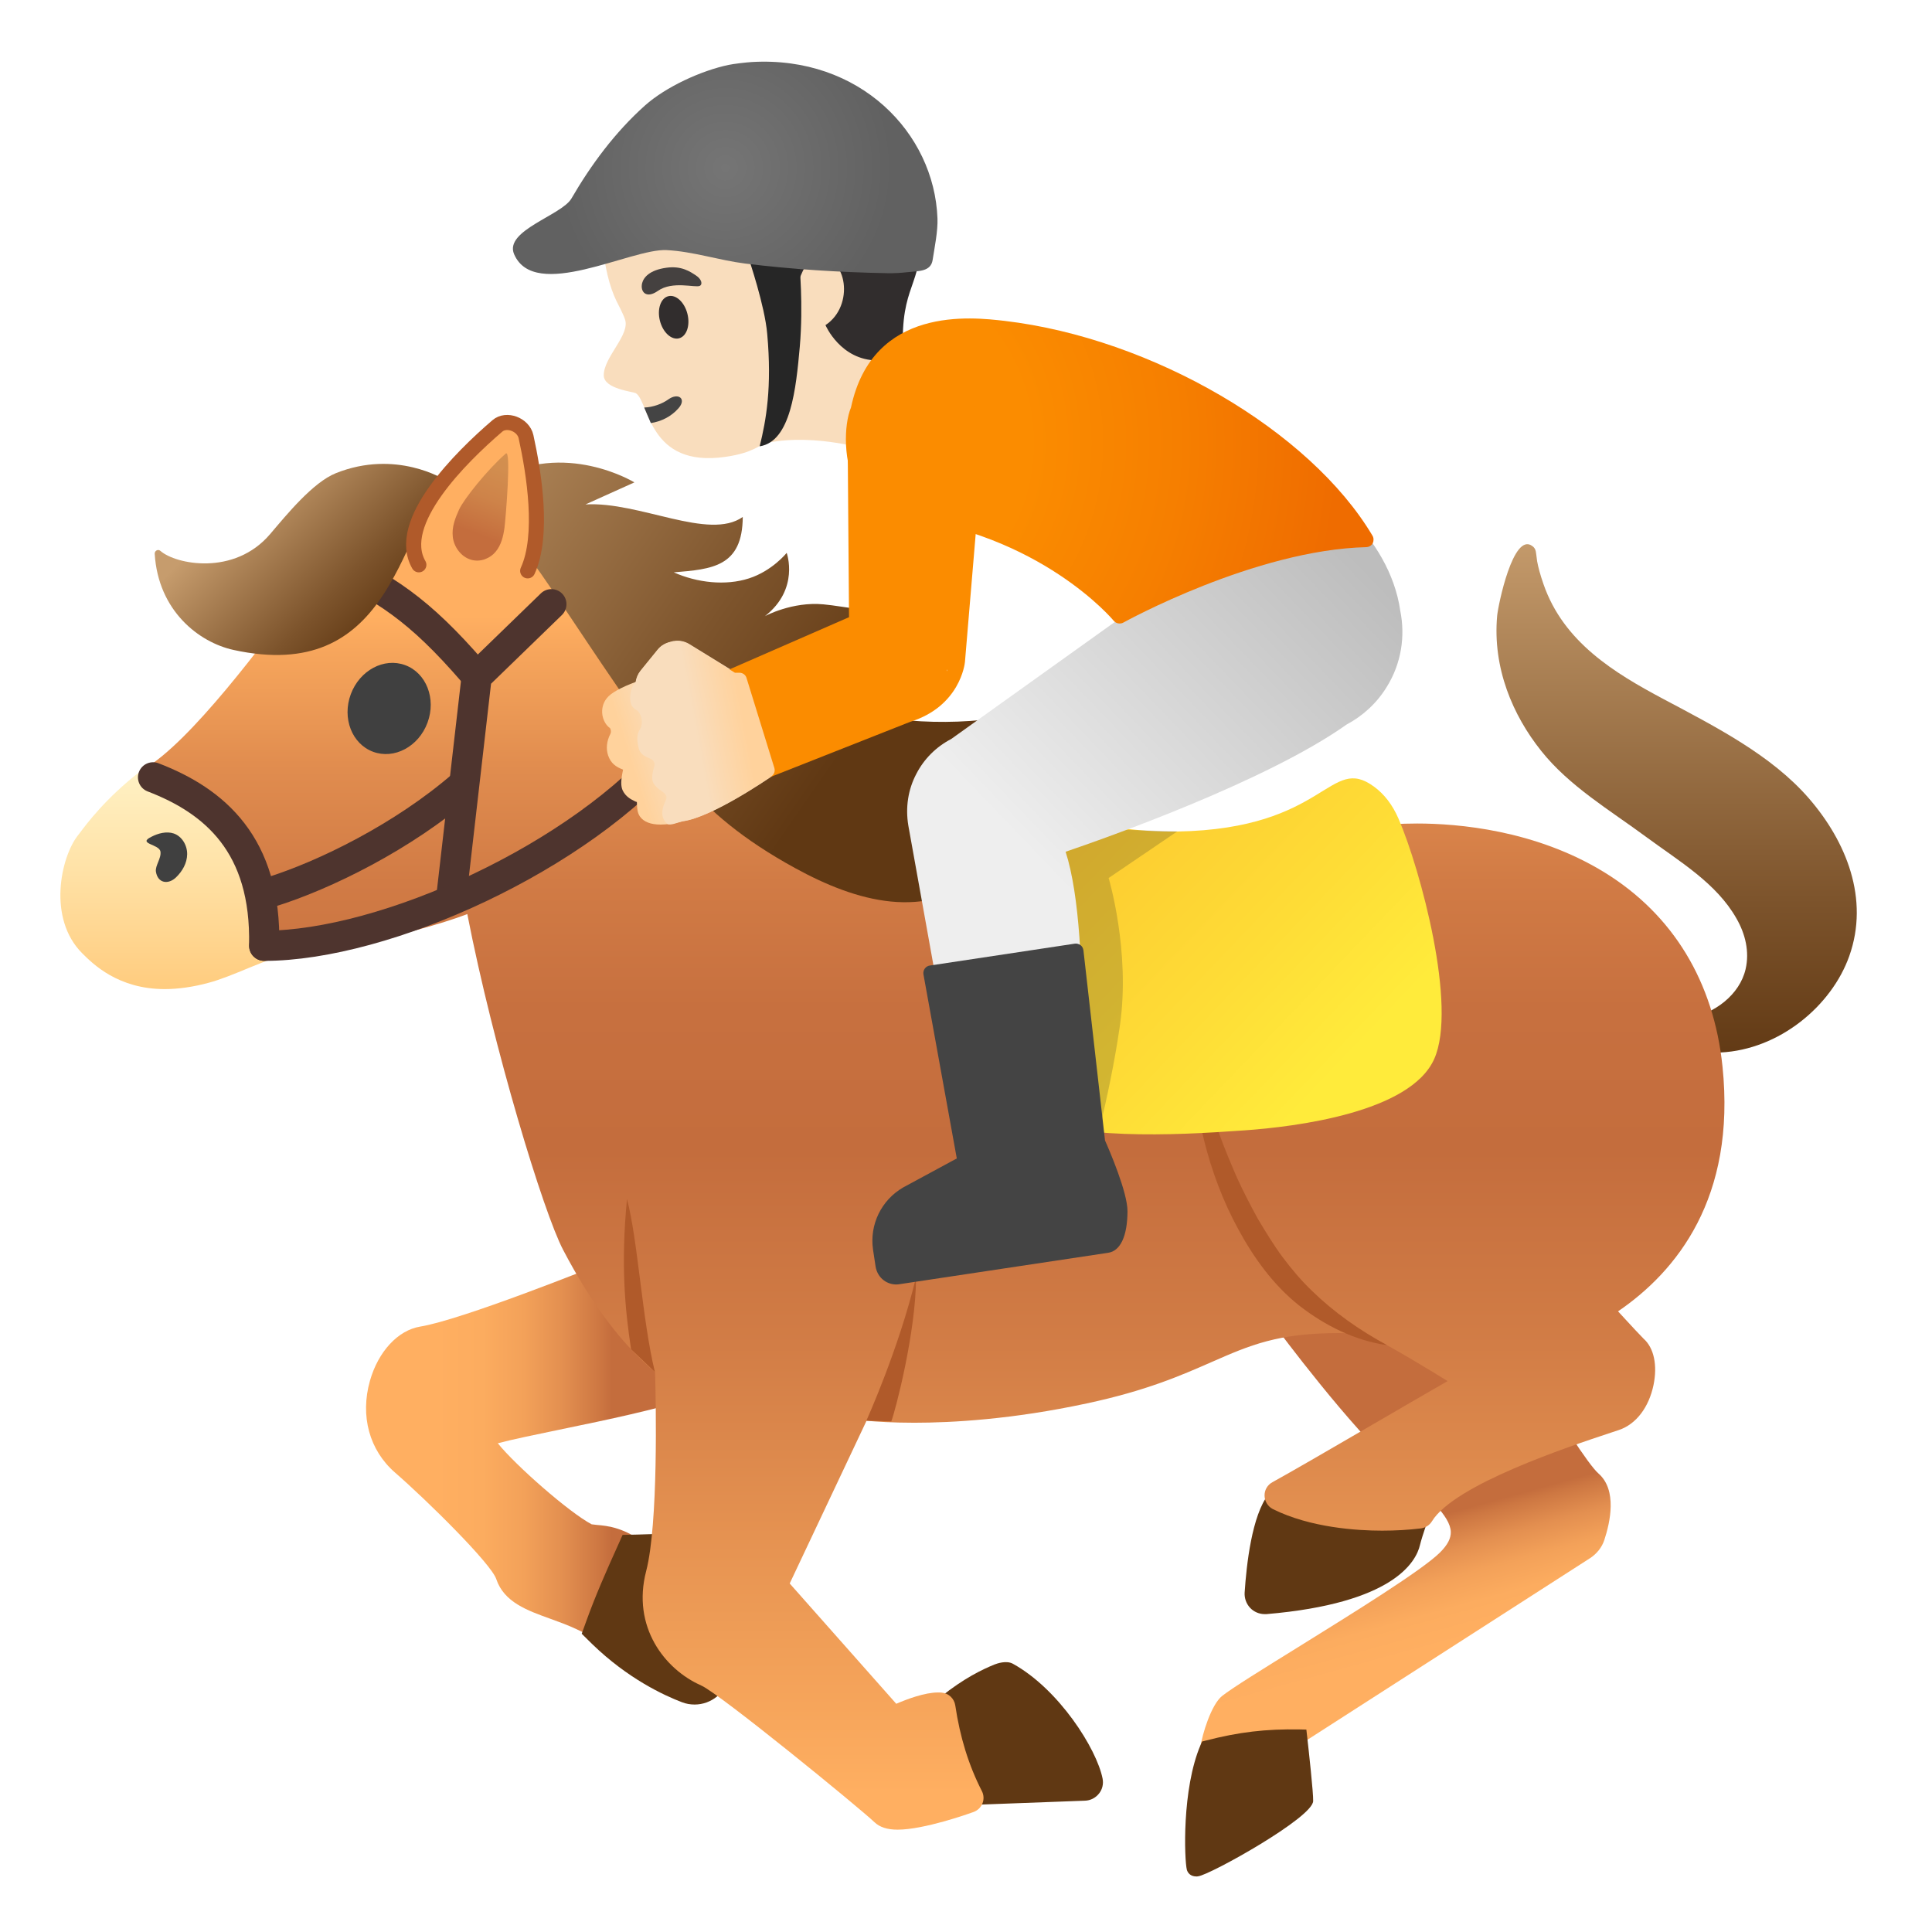<svg viewBox="0 0 128 128" xmlns="http://www.w3.org/2000/svg">
  <g id="horse">
    <g>
      <linearGradient id="SVGID_1_" gradientTransform="matrix(1 0 0 -1 0 128)" gradientUnits="userSpaceOnUse" x1="111.094" x2="111.094" y1="92.847" y2="57.281">
        <stop offset="1.200000e-03" style="stop-color:#C69C6D"/>
        <stop offset="7.100000e-03" style="stop-color:#C59B6C"/>
        <stop offset="0.685" style="stop-color:#7D542C"/>
        <stop offset="1" style="stop-color:#603813"/>
      </linearGradient>
      <path d="M101.75,36.53c0,0,0.04,0.23,0.09,0.66c0.07,0.38,0.2,0.88,0.42,1.51 c1.33,3.85,4.71,5.89,7.96,7.62c3.46,1.84,7.14,3.71,9.62,6.57c2.49,2.87,4.02,6.67,2.68,10.45c-1.17,3.3-4.63,6.2-8.53,6.39 c-1.16,0.07-2.13-0.14-2.83-0.39c-0.71-0.25-1.14-0.62-1.4-0.85c-0.25-0.26-0.35-0.4-0.35-0.4c-0.14-0.19-0.07-0.45,0.16-0.59 c0.12-0.07,0.26-0.1,0.39-0.07l0.08,0.01c0,0,0.16,0.03,0.46,0.08c0.15,0.02,0.33,0.02,0.53,0.04c0.22-0.02,0.44-0.02,0.7-0.06 c1.88-0.32,3.53-1.61,3.92-3.29c0.27-1.16-0.02-2.34-0.6-3.35c-1.33-2.35-3.76-3.77-6-5.42c-2.38-1.76-5.08-3.35-6.94-5.69 c-1.88-2.35-3.23-5.49-2.92-8.95c0.07-0.73,1.06-5.55,2.32-4.63C101.65,36.26,101.72,36.39,101.75,36.53z" style="fill:url(#SVGID_1_);"/>
    </g>
    <linearGradient id="SVGID_2_" gradientTransform="matrix(1 0 0 -1 0 128)" gradientUnits="userSpaceOnUse" x1="94.35" x2="91.001" y1="15.528" y2="27.621">
      <stop offset="0.232" style="stop-color:#FFAF61"/>
      <stop offset="0.415" style="stop-color:#FCAC5F"/>
      <stop offset="0.572" style="stop-color:#F3A159"/>
      <stop offset="0.719" style="stop-color:#E38F50"/>
      <stop offset="0.86" style="stop-color:#CD7742"/>
      <stop offset="0.905" style="stop-color:#C46D3D"/>
    </linearGradient>
    <path d="M105.91,97.63c-1.36-1.19-7.94-12.36-7.92-13.88l0.17-0.25l-0.16-0.29 c-0.19-0.34-0.54-0.98-16.6,0.9l-1.16,0.14l4.07,3.39c0.49,0.67,5.15,6.92,8.26,9.68c2.04,1.81,3.51,3.12,3.55,4.17 c0.01,0.43-0.21,0.86-0.71,1.36c-1.17,1.17-5.74,4-9.41,6.28c-2.34,1.45-4.36,2.7-5.03,3.23c-0.72,0.57-1.32,2.54-1.44,3.39 l-0.1,0.73l0.72-0.18c2.08-0.54,5.96-0.8,5.99-0.8l0.13-0.01l19.08-12.26c0.44-0.29,0.78-0.71,0.94-1.2 C106.68,100.85,107.15,98.72,105.91,97.63z" style="fill:url(#SVGID_2_);"/>
    <g>
      <linearGradient id="SVGID_3_" gradientTransform="matrix(1 0 0 -1 0 128)" gradientUnits="userSpaceOnUse" x1="24.751" x2="42.174" y1="35.509" y2="35.509">
        <stop offset="0.232" style="stop-color:#FFAF61"/>
        <stop offset="0.415" style="stop-color:#FCAC5F"/>
        <stop offset="0.572" style="stop-color:#F3A159"/>
        <stop offset="0.719" style="stop-color:#E38F50"/>
        <stop offset="0.86" style="stop-color:#CD7742"/>
        <stop offset="0.905" style="stop-color:#C46D3D"/>
      </linearGradient>
      <path d="M55.58,76.6c-0.17-0.31-0.59-0.82-1.53-0.82c-1.27,0-4,0.89-13.87,7.82 c-1.05,0.42-9.59,3.84-12.34,4.29c-1.47,0.24-2.78,1.65-3.33,3.59c-0.66,2.33-0.04,4.6,1.66,6.08c2.15,1.87,6.37,6.04,6.71,7.06 c0.51,1.53,2.06,2.08,3.56,2.62c0.58,0.21,1.19,0.43,1.76,0.7c0.57,0.28,1.13,0.54,1.67,0.8l0.99,0.47l0.37-1.03 c0.55-1.53,1.22-3.05,1.92-4.6l0.31-0.69l-0.58-0.49c-1.44-1.2-2.63-1.31-3.34-1.37c-0.12-0.01-0.29-0.03-0.34-0.04 c-1.47-0.77-5.03-3.89-6.22-5.37c0.94-0.25,2.58-0.59,4.08-0.9c6.91-1.42,11.51-2.49,12.44-4.32c0.21-0.42,0.25-0.88,0.1-1.31 c0.14-0.71,1.63-3.03,2.63-4.57C55.11,80.04,56.31,77.94,55.58,76.6z" style="fill:url(#SVGID_3_);"/>
    </g>
    <g>
      <path d="M86.6,115.03l-0.05-0.44l-0.44-0.01c-2.23-0.04-4.04,0.17-6.23,0.74l-0.24,0.06l-0.1,0.23 c-1.25,2.93-1.07,7.61-0.91,8.26c0.06,0.22,0.25,0.45,0.63,0.45c0.04,0,0.08,0,0.12-0.01c0.8-0.1,7.62-3.9,7.62-4.99 C87.02,118.82,86.7,115.91,86.6,115.03z" style="fill:#603813;"/>
      <path d="M49.53,102.83c-0.74-1.03-2.17-1.25-4.09-1.25c-0.61,0-1.27,0.02-1.94,0.05 c-0.44,0.01-0.88,0.03-1.3,0.04l-0.95,0.02l-0.39,0.87c-0.69,1.53-1.41,3.16-1.99,4.77l-0.33,0.91l0.69,0.68 c2.36,2.29,4.75,3.4,5.96,3.86c0.26,0.1,0.54,0.15,0.83,0.15c1.11,0,2.07-0.79,2.3-1.87c0.3-1.43,1.03-4.89,1.46-6.15 C50.13,103.89,49.77,103.17,49.53,102.83z" style="fill:#603813;"/>
      <path d="M73.05,117.84c-0.39-1.98-2.9-5.93-5.94-7.61c-0.43-0.24-1.05-0.02-1.23,0.05 c-0.78,0.32-2,0.89-3.58,2.16c-0.35,0.28-0.52,0.73-0.44,1.17c0.31,1.91,0.84,3.63,1.62,5.25c0.21,0.43,0.64,0.71,1.12,0.71 c0.02,0,0.03,0,0.05,0l7.23-0.27c0.36-0.01,0.7-0.18,0.93-0.47C73.03,118.56,73.12,118.2,73.05,117.84z" style="fill:#603813;"/>
    </g>
    <path d="M93.91,98.29c-0.4,0.05-0.8,0.1-1.19,0.16c-1.11,0.15-2.16,0.3-3.18,0.3c-1.18,0-2.15-0.2-3.04-0.62 c-0.3-0.32-0.67-0.35-0.8-0.35l0,0c-0.58,0-0.99,0.39-1.65,1.21c-1.11,1.39-1.47,4.69-1.59,6.53c-0.02,0.37,0.11,0.73,0.36,1 c0.25,0.27,0.61,0.42,0.97,0.42h0.04l0.07,0c8.4-0.71,9.92-3.45,10.18-4.59c0.13-0.55,0.68-2.13,0.89-2.7l0.55-1.53L93.91,98.29z" style="fill:#603813;"/>
    <g>
      <linearGradient id="SVGID_4_" gradientTransform="matrix(1 0 0 -1 0 128)" gradientUnits="userSpaceOnUse" x1="61.648" x2="61.648" y1="87.156" y2="9.199">
        <stop offset="0" style="stop-color:#FFAF61"/>
        <stop offset="0.028" style="stop-color:#F7A65C"/>
        <stop offset="0.125" style="stop-color:#E18D4F"/>
        <stop offset="0.226" style="stop-color:#D17B45"/>
        <stop offset="0.333" style="stop-color:#C7703F"/>
        <stop offset="0.454" style="stop-color:#C46D3D"/>
        <stop offset="0.62" style="stop-color:#D27D46"/>
        <stop offset="0.942" style="stop-color:#F8A75C"/>
        <stop offset="1" style="stop-color:#FFAF61"/>
      </linearGradient>
      <path d="M107.66,87.38c-0.15-0.16-0.3-0.33-0.46-0.5c3.88-2.65,7.82-7.51,6.92-16.22 c-0.58-5.62-3.28-10.06-7.8-12.85c-4.59-2.83-9.76-3.25-12.43-3.25c-1.14,0-2.23,0.07-3.24,0.22c-1.04,0.15-2.03,0.3-3.01,0.45 c-3.94,0.61-7.67,1.19-13.79,1.19c-2.76,0-5.79-0.12-9.26-0.35c-4.26-0.29-12.6-8.76-18.7-14.93c-3.64-3.69-6.78-6.87-8.92-8.36 c-0.38-0.26-0.81-0.4-1.28-0.4c-0.4,0-0.78,0.1-1.13,0.24c-0.78-1-1.69-1.5-2.71-1.5c-1.14,0-2.14,0.66-2.8,1.15 c-0.18,0.13-1.43,0.86-2.53,1.5c-3.04,1.77-4.09,2.4-4.37,2.66c-0.34,0.31-0.93,1.1-2.13,2.73c-2.58,3.49-7.39,9.98-10.48,11.79 c-0.34,0.2-0.53,0.57-0.49,0.96c0.04,0.39,0.3,0.72,0.67,0.85c4.79,1.65,6.63,6.98,7.3,10c0.08,0.37,0.36,0.66,0.72,0.75 c0.15,0.04,0.32,0.06,0.53,0.06c1.23,0,9.21-1.67,12.69-3.01c1.74,8.91,5.05,19.78,6.35,22.25c1.88,3.59,3.88,6.24,6.09,8.1 c0.06,2,0.22,10.07-0.59,13.18c-0.96,3.68,1.22,6.51,3.65,7.58c1.21,0.53,10.5,8.12,11.48,9.06c0.35,0.33,0.85,0.49,1.53,0.49 c1.74,0,4.7-1.05,5.03-1.17c0.27-0.1,0.49-0.31,0.59-0.57c0.11-0.27,0.09-0.57-0.04-0.82c-0.88-1.72-1.45-3.58-1.76-5.67 c-0.07-0.46-0.44-0.81-0.9-0.85c-0.07-0.01-0.15-0.01-0.23-0.01c-0.89,0-2.04,0.43-2.78,0.75l-7.06-7.97l5.09-10.78 c0.66,0.06,1.73,0.13,3.17,0.13c2.49,0,6.49-0.22,11.42-1.28c3.94-0.84,6.24-1.85,8.27-2.74c2.55-1.12,4.39-1.92,8.44-1.92 c0.56,0,1.16,0.02,1.79,0.05c1.84,0.95,4.02,2.27,5.41,3.13c-1.22,0.7-2.91,1.68-4.66,2.7c-2.92,1.7-5.94,3.45-6.95,4 c-0.33,0.18-0.53,0.52-0.52,0.9c0.01,0.37,0.22,0.71,0.55,0.88c2.49,1.24,5.6,1.43,7.24,1.43c0.88,0,1.75-0.05,2.57-0.15 c0.3-0.04,0.57-0.21,0.73-0.47c1.48-2.43,9.01-4.93,11.85-5.87l0.54-0.18c1.13-0.38,1.98-1.49,2.29-2.98 c0.27-1.31,0.03-2.46-0.66-3.07C108.61,88.41,108.15,87.91,107.66,87.38z" style="fill:url(#SVGID_4_);"/>
    </g>
    <g>
      <linearGradient id="SVGID_5_" gradientTransform="matrix(1 0 0 -1 0 128)" gradientUnits="userSpaceOnUse" x1="11.356" x2="11.356" y1="76.87" y2="61.834">
        <stop offset="0" style="stop-color:#FFF1C4"/>
        <stop offset="0.426" style="stop-color:#FFE2A7"/>
        <stop offset="1" style="stop-color:#FFCA7B"/>
      </linearGradient>
      <path d="M10.24,50.95c-0.11-0.04-0.22-0.06-0.33-0.06c-0.22,0-0.43,0.07-0.61,0.21 C7,52.88,5.74,54.58,5.26,55.22l-0.11,0.14c-1.12,1.44-2.02,5.49,0.3,7.8c0.71,0.71,2.38,2.37,5.46,2.37 c0.9,0,1.89-0.14,2.92-0.42c0.73-0.19,1.76-0.61,2.67-0.99c0.54-0.22,1.26-0.51,1.52-0.59c0.25-0.01,0.49-0.1,0.67-0.28 C18.94,63.02,14.52,52.43,10.24,50.95z" style="fill:url(#SVGID_5_);"/>
    </g>
    <path d="M79.2,69.19c0.32,2.07,0.91,4.05,1.6,5.99c0.35,0.97,0.75,1.91,1.15,2.84 c0.43,0.93,0.89,1.83,1.38,2.72c0.52,0.87,1.04,1.73,1.64,2.54c0.6,0.8,1.23,1.55,1.96,2.25c1.44,1.4,3.11,2.58,4.96,3.59 c-2.11-0.3-4.1-1.29-5.81-2.62c-1.72-1.36-3.02-3.18-4.03-5.04c-1.03-1.88-1.78-3.9-2.29-5.96C79.27,73.43,78.96,71.29,79.2,69.19 z" style="fill:#B05A2A;"/>
    <ellipse cx="25.77" cy="46.93" rx="3.06" ry="2.71" style="fill:#404040;" transform="matrix(0.347 -0.938 0.938 0.347 -27.181 54.825)"/>
    <g>
      <linearGradient id="SVGID_6_" gradientTransform="matrix(1 0 0 -1 0 128)" gradientUnits="userSpaceOnUse" x1="65.574" x2="87.824" y1="77.479" y2="56.229">
        <stop offset="0" style="stop-color:#FBC02D"/>
        <stop offset="0.687" style="stop-color:#FEDC36"/>
        <stop offset="0.999" style="stop-color:#FFEB3B"/>
      </linearGradient>
      <path d="M91.05,52.13c-2.98-2.21-3.13,2.79-13.05,2.96c-2.56,0.04-5.5-0.33-7.91-1.26 c-1.53-0.59-3.46-1.81-5.16-1.36c-2.05,0.54-1.49,4.24-1.65,5.91c-0.21,2.27-0.39,4.47-0.41,6.76c-0.03,3.36,0.35,7.37,3.83,8.64 c4.79,1.75,10.76,1.46,15.75,1.11c3.39-0.24,10.99-1.18,12.57-4.73c1.55-3.46-0.92-12.58-2.36-15.91 C92.25,53.3,91.7,52.61,91.05,52.13z" style="fill:url(#SVGID_6_);"/>
    </g>
    <path d="M11.51,55.22c0.55,0.19,0.9,0.79,0.89,1.38s-0.32,1.13-0.75,1.54c-0.51,0.48-1.2,0.38-1.32-0.39 c-0.06-0.4,0.37-0.89,0.3-1.33c-0.07-0.5-1.56-0.51-0.6-0.98C10.47,55.21,11.03,55.06,11.51,55.22z" style="fill:#404040;"/>
    <g>
      <linearGradient id="SVGID_7_" gradientTransform="matrix(1 0 0 -1 0 128)" gradientUnits="userSpaceOnUse" x1="25.28" x2="56.66" y1="101.024" y2="79.265">
        <stop offset="1.200000e-03" style="stop-color:#C69C6D"/>
        <stop offset="7.100000e-03" style="stop-color:#C59B6C"/>
        <stop offset="0.685" style="stop-color:#7D542C"/>
        <stop offset="1" style="stop-color:#603813"/>
      </linearGradient>
      <path d="M42.03,31.96l-3.24,1.46c3.58-0.21,8.17,2.42,10.42,0.83c-0.02,3.31-2.04,3.46-4.57,3.67 c1.55,0.69,3.43,0.9,4.98,0.4s2.5-1.69,2.5-1.69s0.87,2.39-1.44,4.19c0,0,1.81-0.98,3.88-0.78c1.52,0.14,2.89,0.59,4.33,0.08 c0.47,1.76-0.13,3.77-1.5,4.99c1.35,0.49,2.81,0.72,4.25,0.67c-0.95,0.69-1.96,1.28-3.03,1.77c2.14,0.31,4.31,0.36,6.46,0.15 c0.54-0.05,5.47-0.51,5.35-1.15c0.37,2.04-0.43,4.11-1.37,5.96c-0.99,1.96-2.16,3.87-3.82,5.31c-3.83,3.29-8.53,1.9-12.54-0.3 c-7-3.83-8.67-7.5-12-12.33c-2.14-3.11-4.97-7.51-5.83-8.5c-0.54-0.62-4.51-0.5-4.47-1.65c0.07-1.73,1.12-2.53,2.37-3.24 C37.41,29.12,42.03,31.96,42.03,31.96z" style="fill:url(#SVGID_7_);"/>
    </g>
    <path d="M43.39,90.9l-1.58-1.51c-0.4-2.63-0.69-5.62-0.27-9.95C42.26,82.15,42.55,87.47,43.39,90.9z" style="fill:#B05A2A;"/>
    <path d="M57.4,94.12c0,0,2.14-4.72,3.29-9.5c0,3.63-1.38,8.89-1.64,9.55L57.4,94.12z" style="fill:#B05A2A;"/>
    <path d="M10.14,51.5 c4.07,1.56,7.52,4.47,7.36,11.16" style="fill:none;stroke:#4E342E;stroke-width:2;stroke-linecap:round;stroke-miterlimit:10;"/>
    <path d=" M17.91,59.11c3.59-1.11,8.84-3.7,12.76-7.11" style="fill:none;stroke:#4E342E;stroke-width:2;stroke-linecap:round;stroke-linejoin:round;stroke-miterlimit:10;"/>
    <polyline points=" 36.53,40.03 31.58,44.83 29.88,59.62 " style="fill:none;stroke:#4E342E;stroke-width:2;stroke-linecap:round;stroke-linejoin:round;stroke-miterlimit:10;"/>
    <path d=" M31.36,44.54c-3.62-4.19-5.87-5.61-9.86-7.47" style="fill:none;stroke:#4E342E;stroke-width:2;stroke-linecap:round;stroke-linejoin:round;stroke-miterlimit:10;"/>
    <g>
      <linearGradient id="SVGID_8_" gradientTransform="matrix(1 0 0 -1 0 128)" gradientUnits="userSpaceOnUse" x1="16.808" x2="25.642" y1="95.575" y2="86.609">
        <stop offset="1.200000e-03" style="stop-color:#C69C6D"/>
        <stop offset="7.100000e-03" style="stop-color:#C59B6C"/>
        <stop offset="0.685" style="stop-color:#7D542C"/>
        <stop offset="1" style="stop-color:#603813"/>
      </linearGradient>
      <path d="M15.47,43.06c-2.28-0.5-4.99-2.58-5.22-6.37c-0.01-0.21,0.23-0.33,0.38-0.19 c1.01,0.89,4.89,1.68,7.27-1.12c1.09-1.28,2.83-3.42,4.35-4.03c3.99-1.6,7.18,0.42,7.18,0.42C26.43,35.64,25.76,45.31,15.47,43.06 z" style="fill:url(#SVGID_8_);"/>
    </g>
    <path d=" M17.51,62.66c7.99,0,20.99-5.87,27.08-13.16" style="fill:none;stroke:#4E342E;stroke-width:2;stroke-linecap:round;stroke-linejoin:round;stroke-miterlimit:10;"/>
    <g>
      <path d="M32.95,28.22c0.6-0.52,1.72-0.1,1.9,0.71c0.87,3.94,2.08,12.53-4.56,10.27 C23.75,36.98,29.94,30.81,32.95,28.22z" style="fill:#FFAF61;"/>
      <path d="M27.75,37.42 c-1.61-2.8,2.8-7.14,5.2-9.2c0.6-0.52,1.72-0.1,1.9,0.71c0.53,2.41,1.19,6.54,0.11,8.89" style="fill:none;stroke:#B05A2A;stroke-linecap:round;stroke-linejoin:round;stroke-miterlimit:10;"/>
      <linearGradient id="SVGID_9_" gradientTransform="matrix(0.859 0.513 0.513 -0.859 62.206 66.901)" gradientUnits="userSpaceOnUse" x1="-43.714" x2="-42.303" y1="18.49" y2="10.557">
        <stop offset="0" style="stop-color:#D49151"/>
        <stop offset="0.319" style="stop-color:#D28E4F"/>
        <stop offset="0.593" style="stop-color:#CE8349"/>
        <stop offset="0.849" style="stop-color:#C6713F"/>
        <stop offset="0.9" style="stop-color:#C46D3D"/>
      </linearGradient>
      <path d="M33.42,34.99c-0.08,0.56-0.22,1.13-0.58,1.56c-0.36,0.44-1,0.71-1.61,0.54 c-0.69-0.19-1.16-0.87-1.23-1.51c-0.08-0.65,0.16-1.26,0.42-1.83c0.3-0.66,1.86-2.63,3.09-3.7 C33.88,29.72,33.51,34.31,33.42,34.99z" style="fill:url(#SVGID_9_);"/>
    </g>
  </g>
  <path id="shadow_x5F_saddle" d="M78,55.08l-4.55,3.09 c0,0,1.45,4.83,0.75,9.75s-2.12,9.79-2.12,9.79l-6.53-22.62l6.22-5.26l0.56,5.09L78,55.08z" style="opacity:0.2;fill:#262626;enable-background:new ;"/>
  <g id="person">
    <g id="hand_1_">
      <linearGradient id="SVGID_10_" gradientTransform="matrix(1 0 0 -1 0 128)" gradientUnits="userSpaceOnUse" x1="44.217" x2="41.467" y1="79.328" y2="78.463">
        <stop offset="0" style="stop-color:#F9DDBD"/>
        <stop offset="1" style="stop-color:#FFD29C"/>
      </linearGradient>
      <path d="M49.49,44.9c-0.06-0.21-0.25-0.35-0.47-0.35l-0.3,0l-3.05-1.88 c-0.31-0.19-0.69-0.26-0.99-0.2c-0.03,0-0.08,0-0.11,0.01c-0.04,0.01-0.08,0.02-0.1,0.03c-0.36,0.08-0.66,0.25-0.87,0.51 l-1.13,1.39c-0.18,0.22-0.29,0.48-0.33,0.76c-1.02,0.38-1.68,0.75-1.94,1.09c-0.25,0.31-0.35,0.71-0.29,1.11 c0.06,0.36,0.24,0.68,0.49,0.86c0.06,0.04,0.11,0.25,0.04,0.39c-0.25,0.48-0.3,0.99-0.15,1.43c0.18,0.53,0.52,0.76,0.99,0.94 c-0.15,0.69-0.16,1.1-0.02,1.39c0.2,0.4,0.53,0.57,0.75,0.68c0.08,0.04,0.18,0.09,0.18,0.06c0.01,0.04,0.01,0.1,0.01,0.15 c0.01,0.26,0.02,0.58,0.2,0.83c0.25,0.35,0.71,0.53,1.36,0.53c0.42,0,0.91-0.07,1.48-0.22c1.94-0.25,5.73-2.87,5.9-2.98 c0.18-0.12,0.26-0.35,0.19-0.56L49.49,44.9z" style="fill:url(#SVGID_10_);"/>
    </g>
    <g id="face">
      <g id="head">
        <path d="M57.04,9.77c-2.76-2.84-7.93-4.38-11.61-2.91c-4.12,1.64-5.74,5.23-5.49,9.27 c0.09,1.46,0.44,2.86,0.9,3.81c0.06,0.11,0.48,0.93,0.56,1.2c0.39,1.02-1.41,2.51-1.4,3.73c0.01,0.91,1.96,1.07,2.14,1.19 c0.89,0.63,0.82,4.94,5.91,4.21c1.95-0.28,2.22-0.82,2.83-0.94c3.22-0.63,6.78,0.51,6.78,0.51L61.46,24c0,0-3.51-2.17-3.41-2.54 C58.99,17.91,58.82,11.6,57.04,9.77z" style="fill:#F9DDBD;"/>
      </g>
      <path id="mouth" d="M43.12,28.03c0.7-0.11,1.35-0.43,1.84-0.99c0.54-0.62-0.02-1.05-0.68-0.58 c-0.4,0.29-1.01,0.52-1.6,0.54L43.12,28.03z" style="fill:#444444;"/>
      <ellipse id="eye" cx="44.64" cy="21.04" rx="0.94" ry="1.44" style="fill:#312D2D;" transform="matrix(0.969 -0.246 0.246 0.969 -3.8 11.613)"/>
      <path id="eyebrow" d="M43.59,19.27c-0.78,0.55-1.18,0.06-1.05-0.5c0.1-0.41,0.52-0.88,1.6-1.03 c1.02-0.15,1.6,0.27,1.97,0.51s0.46,0.59,0.25,0.69C46.07,19.08,44.55,18.59,43.59,19.27z" style="fill:#454140;"/>
      <g id="hair">
        <path d="M52.47,19.88l0.47-1.35c0.32-0.78,0.61-1.47,1.26-1.5c1.91-0.09,2.44,3.22,0.49,4.51 c0,0,0.99,2.33,3.44,2.34c0.26,0,0.48-0.02,0.68-0.05c0.63-0.09,1-0.69,1-1.33c0.02-3.99,1.47-3.57,1.19-8.13 c-0.39-6.26-6.7-8.82-11.88-7.88c-2.02,0.37-3.99,1.19-5.6,2.48c-0.69,0.54-3.01,2.63-3.27,4.06c-0.33,1.82,0.99,2.97,0.99,2.97 s5.21-1.73,7.77-1.82c0.34-0.01,0.73,0,0.94,0.26c0.1,0.11,0.34,0.92,0.39,1.06c0.58,1.82,0.71,3.03,1.56,4.06 C52.03,19.72,52.47,19.88,52.47,19.88z" style="fill:#312D2D;"/>
      </g>
    </g>
    <g id="leg_x5F_left">
      <linearGradient id="SVGID_11_" gradientTransform="matrix(1 0 0 -1 0 128)" gradientUnits="userSpaceOnUse" x1="65.714" x2="92.019" y1="63.574" y2="88.827">
        <stop offset="0.201" style="stop-color:#EEEEEE"/>
        <stop offset="1" style="stop-color:#BDBDBD"/>
      </linearGradient>
      <path d="M92.77,40.46c-0.35-2.47-1.75-4.69-3.35-6.25c-2.26-2.21-5.26-0.19-7.47,1.33 c-0.1,0-0.2,0.03-0.29,0.09L63.02,48.96c-1,0.52-1.8,1.32-2.31,2.31c-0.55,1.04-0.73,2.23-0.53,3.43l4.15,23.09 c0.04,0.24,0.25,0.41,0.49,0.41c0.01,0,0.03,0,0.04,0l5.99-0.5c0.24-0.02,0.44-0.21,0.46-0.46c0.05-0.62,1.17-14.96-0.71-20.81 c2.47-0.84,13.26-4.63,18.62-8.43c1.05-0.56,1.98-1.39,2.65-2.48C92.85,43.95,93.11,42.14,92.77,40.46z" style="fill:url(#SVGID_11_);"/>
      <path d="M73.21,75.56l-1.43-12.6c-0.02-0.13-0.08-0.26-0.19-0.34s-0.25-0.12-0.38-0.1l-9.61,1.45 c-0.13,0.02-0.25,0.09-0.33,0.2c-0.08,0.11-0.11,0.25-0.09,0.38l2.21,12.2l-3.55,1.92c-1.45,0.84-2.24,2.46-2,4.12l0.17,1.12 c0.06,0.37,0.25,0.7,0.55,0.92c0.24,0.18,0.53,0.27,0.83,0.27c0.07,0,0.14-0.01,0.21-0.02L73.42,83c0,0,0,0,0,0 c0.81-0.12,1.27-1.1,1.28-2.74C74.71,79,73.47,76.14,73.21,75.56z" style="fill:#444444;"/>
    </g>
    <radialGradient id="SVGID_12_" cx="56.193" cy="98.645" gradientTransform="matrix(1 0 0 -1 0 128)" gradientUnits="userSpaceOnUse" r="32.514">
      <stop offset="0.367" style="stop-color:#FB8C00"/>
      <stop offset="0.672" style="stop-color:#F67F00"/>
      <stop offset="1" style="stop-color:#EF6C00"/>
    </radialGradient>
    <path d="M90.93,35.49c-4.13-6.96-14.61-13.08-24.37-14.23c-2.16-0.25-8.74-1.03-10.18,5.74 c-0.48,1.14-0.54,3.7,0.44,5.42c0.6,1.05,1.51,1.68,2.65,1.81c9.48,1.11,14.27,6.84,14.32,6.9c0.1,0.12,0.24,0.18,0.39,0.18 c0.08,0,0.17-0.02,0.24-0.06c0.09-0.05,8.73-4.82,16.1-5c0.18-0.01,0.34-0.1,0.43-0.26C91.02,35.83,91.02,35.64,90.93,35.49z" style="fill:url(#SVGID_12_);"/>
    <g id="arm_x5F_left">
      <path d="M60.68,24.84l-0.2,0c-2.43,0.05-4.37,2.06-4.32,4.48l0.09,11.57l-8.2,3.58 c-0.25,0.11-0.37,0.4-0.26,0.65l2.56,6.1c0.08,0.19,0.27,0.31,0.46,0.31c0.06,0,0.12-0.01,0.18-0.03l9.32-3.68 c3.28-1.02,3.61-3.83,3.62-3.96l1.23-14.65c0-0.02,0-0.03,0-0.05C65.12,26.73,63.08,24.8,60.68,24.84z M62.74,44.38l0.03,0 c-0.01,0.03-0.02,0.06-0.04,0.1C62.74,44.45,62.74,44.42,62.74,44.38z" style="fill:#FB8C00;"/>
    </g>
    <g id="helmet">
      <path d="M50.83,22.12c0.32,3.54-0.07,5.72-0.5,7.45c2.06-0.32,2.41-3.82,2.66-6.62 c0.24-2.79-0.03-5.49-0.03-5.49l-3.34-0.29C49.62,17.18,50.67,20.25,50.83,22.12z" style="fill:#262626;"/>
      <g>
        <radialGradient id="SVGID_13_" cx="48.053" cy="116.876" gradientTransform="matrix(1 0 0 -1 0 128)" gradientUnits="userSpaceOnUse" r="11.12">
          <stop offset="0" style="stop-color:#757575"/>
          <stop offset="1" style="stop-color:#616161"/>
        </radialGradient>
        <path d="M49.8,4.11c-0.34,0.02-1.21,0.12-1.53,0.19c-1.81,0.38-4.15,1.45-5.54,2.69 c-1.99,1.78-3.58,3.94-4.87,6.16c-0.65,1.12-4.47,2.12-3.8,3.69c1.36,3.16,7.75-0.39,10.1-0.27c1.76,0.09,3.46,0.67,5.2,0.89 c3.14,0.39,6.28,0.58,9.44,0.64c0.45,0.01,0.89-0.02,1.35-0.07c0.7-0.08,1.52-0.02,1.64-0.81c0.13-0.85,0.35-1.89,0.32-2.75 C61.9,8.8,56.95,3.69,49.8,4.11z" style="fill:url(#SVGID_13_);"/>
      </g>
    </g>
    <g id="hand">
      <linearGradient id="SVGID_14_" gradientTransform="matrix(1 0 0 -1 0 128)" gradientUnits="userSpaceOnUse" x1="42.774" x2="49.286" y1="79.125" y2="80.335">
        <stop offset="0.5" style="stop-color:#F9DDBD"/>
        <stop offset="1" style="stop-color:#FFD29C"/>
      </linearGradient>
      <path d="M49.46,44.92c-0.06-0.21-0.25-0.35-0.47-0.35l-0.3,0l-3.05-1.88 c-0.31-0.19-0.69-0.26-0.99-0.2c-0.03,0-0.08,0-0.11,0.01c-0.04,0.01-0.08,0.02-0.1,0.03c-0.36,0.08-0.66,0.25-0.87,0.51 l-1.13,1.39c-0.18,0.22-0.29,0.48-0.33,0.76c0,0-0.36,0.34-0.36,1.04s0.39,0.76,0.51,0.88c0.29,0.29,0.36,0.88,0.13,1.22 c-0.22,0.32-0.18,0.76-0.1,1.14c0.09,0.48,0.37,0.62,0.81,0.8c0.21,0.08,0.32,0.3,0.25,0.51c-0.1,0.29-0.17,0.65-0.12,0.93 s0.35,0.53,0.63,0.72c0.17,0.12,0.29,0.21,0.3,0.42c0.01,0.18-0.66,1.08,0.04,1.73c0.17,0.15,0.75-0.1,1.01-0.17 c1.94-0.25,5.73-2.87,5.9-2.98c0.18-0.12,0.26-0.35,0.19-0.56L49.46,44.92z" style="fill:url(#SVGID_14_);"/>
    </g>
  </g>
</svg>